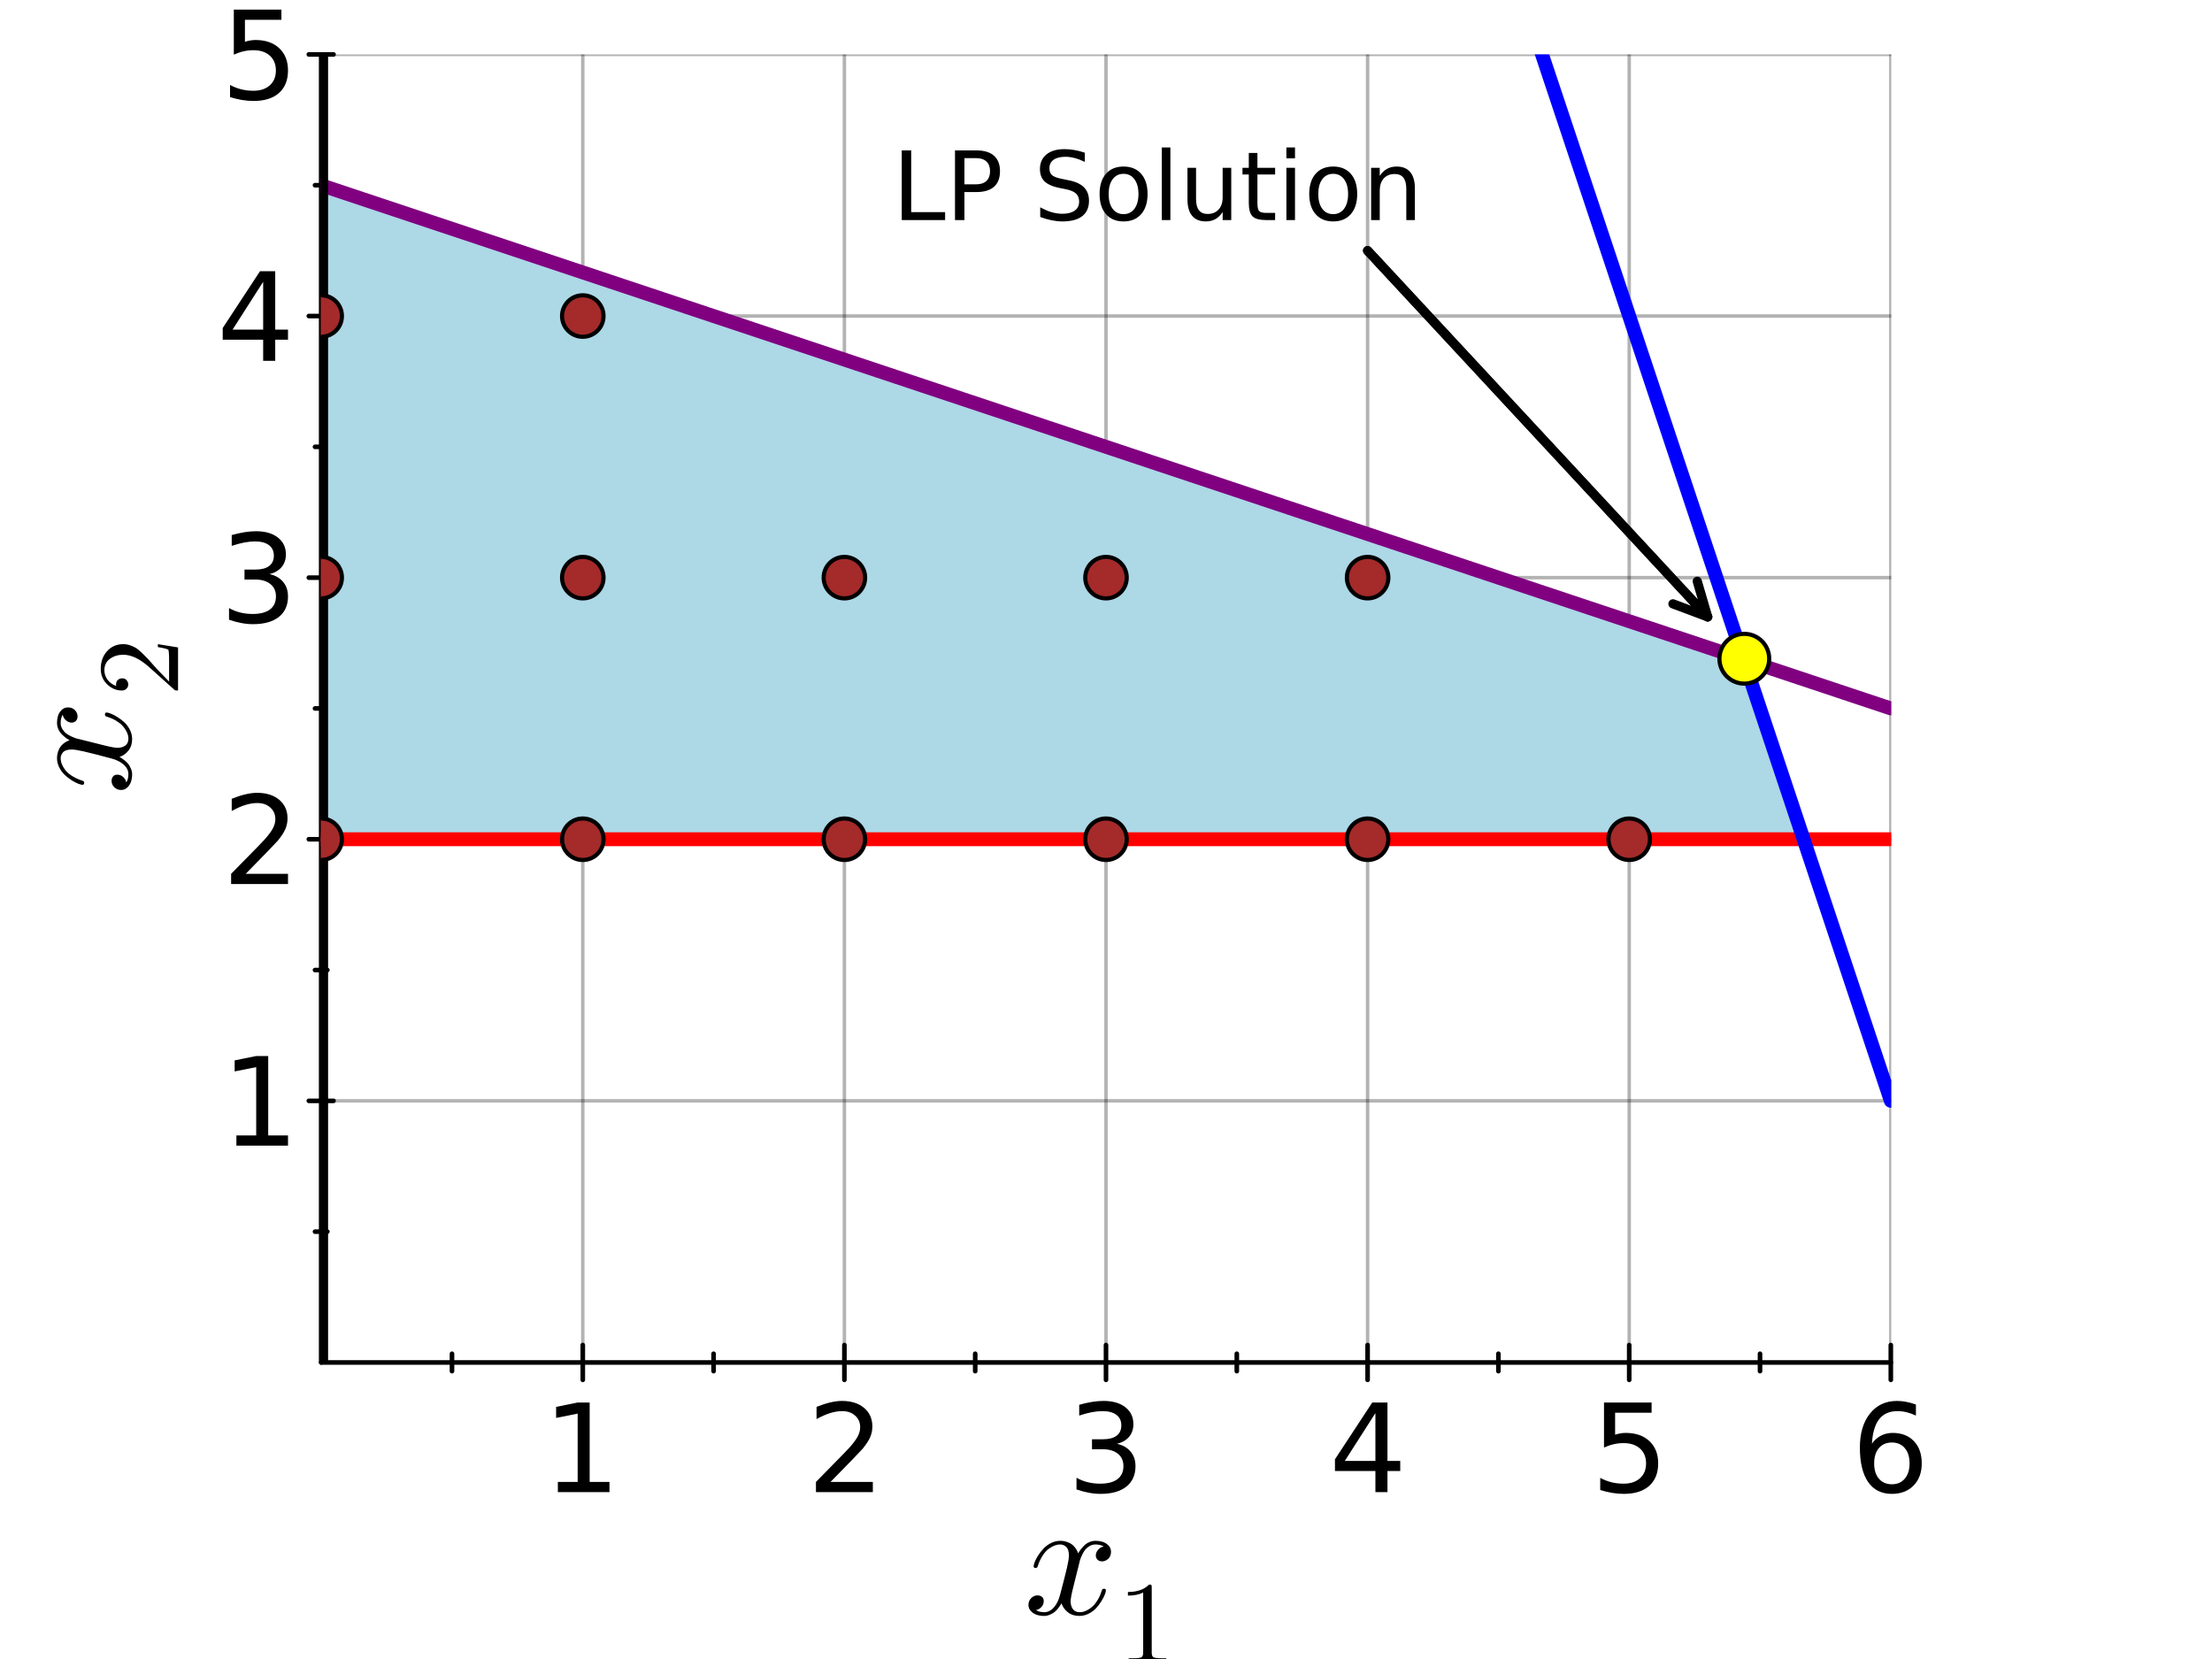 <?xml version="1.0" encoding="utf-8"?>
<svg xmlns="http://www.w3.org/2000/svg" xmlns:xlink="http://www.w3.org/1999/xlink" width="600" height="450" viewBox="0 0 2400 1800">
<rect x="0" y="0" width="2400" height="1800" fill="#333333" stroke="none"/>
<defs>
  <clipPath id="clip850">
    <rect x="0" y="0" width="2400" height="1800"/>
  </clipPath>
</defs>
<path clip-path="url(#clip850)" d="
M0 1800 L2400 1800 L2400 0 L0 0  Z
  " fill="#ffffff" fill-rule="evenodd" fill-opacity="1"/>
<defs>
  <clipPath id="clip851">
    <rect x="480" y="0" width="1681" height="1681"/>
  </clipPath>
</defs>
<defs>
  <clipPath id="clip852">
    <rect x="307" y="0" width="1786" height="1800"/>
  </clipPath>
</defs>
<path clip-path="url(#clip850)" d="
M348.485 1478.25 L2051.52 1478.25 L2051.52 59.055 L348.485 59.055  Z
  " fill="#ffffff" fill-rule="evenodd" fill-opacity="1"/>
<defs>
  <clipPath id="clip853">
    <rect x="348" y="59" width="1704" height="1420"/>
  </clipPath>
</defs>
<polyline clip-path="url(#clip853)" style="stroke:#000000; stroke-linecap:round; stroke-linejoin:round; stroke-width:3.75; stroke-opacity:0.3; fill:none" points="
  632.323,1478.25 632.323,59.055 
  "/>
<polyline clip-path="url(#clip853)" style="stroke:#000000; stroke-linecap:round; stroke-linejoin:round; stroke-width:3.75; stroke-opacity:0.3; fill:none" points="
  916.162,1478.25 916.162,59.055 
  "/>
<polyline clip-path="url(#clip853)" style="stroke:#000000; stroke-linecap:round; stroke-linejoin:round; stroke-width:3.75; stroke-opacity:0.3; fill:none" points="
  1200,1478.25 1200,59.055 
  "/>
<polyline clip-path="url(#clip853)" style="stroke:#000000; stroke-linecap:round; stroke-linejoin:round; stroke-width:3.75; stroke-opacity:0.3; fill:none" points="
  1483.84,1478.25 1483.84,59.055 
  "/>
<polyline clip-path="url(#clip853)" style="stroke:#000000; stroke-linecap:round; stroke-linejoin:round; stroke-width:3.75; stroke-opacity:0.3; fill:none" points="
  1767.68,1478.25 1767.68,59.055 
  "/>
<polyline clip-path="url(#clip853)" style="stroke:#000000; stroke-linecap:round; stroke-linejoin:round; stroke-width:3.75; stroke-opacity:0.3; fill:none" points="
  2051.52,1478.25 2051.52,59.055 
  "/>
<polyline clip-path="url(#clip850)" style="stroke:#000000; stroke-linecap:round; stroke-linejoin:round; stroke-width:5; stroke-opacity:1; fill:none" points="
  348.485,1478.25 2051.52,1478.25 
  "/>
<polyline clip-path="url(#clip850)" style="stroke:#000000; stroke-linecap:round; stroke-linejoin:round; stroke-width:5; stroke-opacity:1; fill:none" points="
  632.323,1497.15 632.323,1459.35 
  "/>
<polyline clip-path="url(#clip850)" style="stroke:#000000; stroke-linecap:round; stroke-linejoin:round; stroke-width:5; stroke-opacity:1; fill:none" points="
  916.162,1497.15 916.162,1459.35 
  "/>
<polyline clip-path="url(#clip850)" style="stroke:#000000; stroke-linecap:round; stroke-linejoin:round; stroke-width:5; stroke-opacity:1; fill:none" points="
  1200,1497.15 1200,1459.35 
  "/>
<polyline clip-path="url(#clip850)" style="stroke:#000000; stroke-linecap:round; stroke-linejoin:round; stroke-width:5; stroke-opacity:1; fill:none" points="
  1483.84,1497.15 1483.84,1459.35 
  "/>
<polyline clip-path="url(#clip850)" style="stroke:#000000; stroke-linecap:round; stroke-linejoin:round; stroke-width:5; stroke-opacity:1; fill:none" points="
  1767.68,1497.15 1767.68,1459.35 
  "/>
<polyline clip-path="url(#clip850)" style="stroke:#000000; stroke-linecap:round; stroke-linejoin:round; stroke-width:5; stroke-opacity:1; fill:none" points="
  2051.52,1497.15 2051.52,1459.35 
  "/>
<polyline clip-path="url(#clip850)" style="stroke:#000000; stroke-linecap:round; stroke-linejoin:round; stroke-width:5; stroke-opacity:1; fill:none" points="
  490.404,1487.7 490.404,1468.8 
  "/>
<polyline clip-path="url(#clip850)" style="stroke:#000000; stroke-linecap:round; stroke-linejoin:round; stroke-width:5; stroke-opacity:1; fill:none" points="
  774.242,1487.7 774.242,1468.8 
  "/>
<polyline clip-path="url(#clip850)" style="stroke:#000000; stroke-linecap:round; stroke-linejoin:round; stroke-width:5; stroke-opacity:1; fill:none" points="
  1058.08,1487.7 1058.08,1468.8 
  "/>
<polyline clip-path="url(#clip850)" style="stroke:#000000; stroke-linecap:round; stroke-linejoin:round; stroke-width:5; stroke-opacity:1; fill:none" points="
  1341.92,1487.7 1341.92,1468.8 
  "/>
<polyline clip-path="url(#clip850)" style="stroke:#000000; stroke-linecap:round; stroke-linejoin:round; stroke-width:5; stroke-opacity:1; fill:none" points="
  1625.76,1487.7 1625.76,1468.8 
  "/>
<polyline clip-path="url(#clip850)" style="stroke:#000000; stroke-linecap:round; stroke-linejoin:round; stroke-width:5; stroke-opacity:1; fill:none" points="
  1909.6,1487.7 1909.6,1468.8 
  "/>
<path clip-path="url(#clip850)" d="M605.272 1607.88 L626.757 1607.88 L626.757 1533.73 L603.384 1538.41 L603.384 1526.44 L626.626 1521.75 L639.777 1521.75 L639.777 1607.88 L661.262 1607.88 L661.262 1618.95 L605.272 1618.95 L605.272 1607.88 Z" fill="#000000" fill-rule="evenodd" fill-opacity="1" /><path clip-path="url(#clip850)" d="M901.123 1607.88 L947.021 1607.88 L947.021 1618.95 L885.302 1618.95 L885.302 1607.88 Q892.789 1600.13 905.68 1587.11 Q918.635 1574.03 921.956 1570.25 Q928.271 1563.15 930.745 1558.27 Q933.284 1553.32 933.284 1548.57 Q933.284 1540.82 927.815 1535.94 Q922.411 1531.06 913.688 1531.06 Q907.503 1531.06 900.602 1533.21 Q893.766 1535.35 885.953 1539.72 L885.953 1526.44 Q893.896 1523.24 900.797 1521.62 Q907.698 1519.99 913.427 1519.99 Q928.531 1519.99 937.516 1527.54 Q946.5 1535.09 946.5 1547.72 Q946.5 1553.71 944.221 1559.12 Q942.008 1564.46 936.083 1571.75 Q934.456 1573.64 925.732 1582.68 Q917.008 1591.67 901.123 1607.88 Z" fill="#000000" fill-rule="evenodd" fill-opacity="1" /><path clip-path="url(#clip850)" d="M1211.95 1566.54 Q1221.39 1568.56 1226.66 1574.94 Q1232 1581.32 1232 1590.69 Q1232 1605.08 1222.1 1612.96 Q1212.21 1620.84 1193.98 1620.84 Q1187.86 1620.84 1181.35 1619.6 Q1174.9 1618.43 1168 1616.02 L1168 1603.32 Q1173.47 1606.51 1179.98 1608.14 Q1186.49 1609.77 1193.59 1609.77 Q1205.96 1609.77 1212.4 1604.89 Q1218.91 1600 1218.91 1590.69 Q1218.91 1582.1 1212.86 1577.28 Q1206.87 1572.4 1196.13 1572.4 L1184.8 1572.4 L1184.8 1561.59 L1196.65 1561.59 Q1206.35 1561.59 1211.49 1557.75 Q1216.63 1553.84 1216.63 1546.55 Q1216.63 1539.07 1211.3 1535.09 Q1206.02 1531.06 1196.13 1531.06 Q1190.72 1531.06 1184.54 1532.23 Q1178.35 1533.4 1170.93 1535.88 L1170.93 1524.16 Q1178.42 1522.07 1184.93 1521.03 Q1191.5 1519.99 1197.3 1519.99 Q1212.27 1519.99 1221 1526.83 Q1229.72 1533.6 1229.72 1545.18 Q1229.72 1553.26 1225.1 1558.86 Q1220.48 1564.39 1211.95 1566.54 Z" fill="#000000" fill-rule="evenodd" fill-opacity="1" /><path clip-path="url(#clip850)" d="M1492.3 1533.21 L1459.1 1585.09 L1492.3 1585.09 L1492.3 1533.21 M1488.85 1521.75 L1505.39 1521.75 L1505.39 1585.09 L1519.25 1585.09 L1519.25 1596.03 L1505.39 1596.03 L1505.39 1618.95 L1492.3 1618.95 L1492.3 1596.03 L1448.42 1596.03 L1448.42 1583.34 L1488.85 1521.75 Z" fill="#000000" fill-rule="evenodd" fill-opacity="1" /><path clip-path="url(#clip850)" d="M1740.33 1521.75 L1791.96 1521.75 L1791.96 1532.82 L1752.38 1532.82 L1752.38 1556.64 Q1755.24 1555.67 1758.11 1555.21 Q1760.97 1554.69 1763.84 1554.69 Q1780.11 1554.69 1789.62 1563.61 Q1799.12 1572.53 1799.12 1587.76 Q1799.12 1603.45 1789.36 1612.18 Q1779.59 1620.84 1761.82 1620.84 Q1755.7 1620.84 1749.32 1619.79 Q1743 1618.75 1736.23 1616.67 L1736.23 1603.45 Q1742.09 1606.64 1748.34 1608.21 Q1754.59 1609.77 1761.56 1609.77 Q1772.82 1609.77 1779.4 1603.84 Q1785.97 1597.92 1785.97 1587.76 Q1785.97 1577.61 1779.4 1571.68 Q1772.82 1565.76 1761.56 1565.76 Q1756.28 1565.76 1751.01 1566.93 Q1745.8 1568.1 1740.33 1570.58 L1740.33 1521.75 Z" fill="#000000" fill-rule="evenodd" fill-opacity="1" /><path clip-path="url(#clip850)" d="M2052.65 1565.11 Q2043.8 1565.11 2038.59 1571.16 Q2033.45 1577.22 2033.45 1587.76 Q2033.45 1598.24 2038.59 1604.36 Q2043.8 1610.42 2052.65 1610.42 Q2061.51 1610.42 2066.65 1604.36 Q2071.86 1598.24 2071.86 1587.76 Q2071.86 1577.22 2066.65 1571.16 Q2061.51 1565.11 2052.65 1565.11 M2078.76 1523.9 L2078.76 1535.88 Q2073.81 1533.53 2068.74 1532.29 Q2063.72 1531.06 2058.77 1531.06 Q2045.75 1531.06 2038.85 1539.85 Q2032.02 1548.64 2031.04 1566.41 Q2034.88 1560.74 2040.68 1557.75 Q2046.47 1554.69 2053.44 1554.69 Q2068.08 1554.69 2076.55 1563.61 Q2085.08 1572.46 2085.08 1587.76 Q2085.08 1602.74 2076.22 1611.79 Q2067.37 1620.84 2052.65 1620.84 Q2035.79 1620.84 2026.87 1607.94 Q2017.95 1594.99 2017.95 1570.45 Q2017.95 1547.4 2028.89 1533.73 Q2039.83 1519.99 2058.25 1519.99 Q2063.2 1519.99 2068.21 1520.97 Q2073.29 1521.94 2078.76 1523.9 Z" fill="#000000" fill-rule="evenodd" fill-opacity="1" /><path clip-path="url(#clip850)" d="M1205.44 1683.62 Q1205.44 1688.54 1202.37 1691.35 Q1199.3 1694.07 1195.78 1694.07 Q1192.45 1694.07 1190.69 1692.14 Q1188.93 1690.21 1188.93 1687.75 Q1188.93 1684.41 1191.39 1681.51 Q1193.85 1678.61 1197.54 1678 Q1193.94 1675.72 1188.58 1675.72 Q1185.07 1675.72 1181.99 1677.56 Q1179.01 1679.41 1177.16 1681.78 Q1175.41 1684.15 1173.82 1687.57 Q1172.33 1690.91 1171.72 1692.93 Q1171.19 1694.86 1170.75 1696.97 L1164.6 1721.57 Q1161.62 1733.25 1161.62 1737.38 Q1161.62 1742.47 1164.07 1745.9 Q1166.53 1749.23 1171.45 1749.23 Q1173.39 1749.23 1175.58 1748.71 Q1177.78 1748.09 1180.59 1746.51 Q1183.49 1744.84 1186.03 1742.38 Q1188.67 1739.84 1191.22 1735.53 Q1193.76 1731.23 1195.43 1725.69 Q1195.96 1723.76 1197.72 1723.76 Q1199.91 1723.76 1199.91 1725.52 Q1199.91 1727.01 1198.68 1730.17 Q1197.54 1733.25 1194.99 1737.29 Q1192.53 1741.24 1189.28 1744.84 Q1186.03 1748.36 1181.2 1750.81 Q1176.37 1753.27 1171.1 1753.27 Q1163.55 1753.27 1158.54 1749.23 Q1153.53 1745.19 1151.69 1739.57 Q1151.25 1740.36 1150.64 1741.42 Q1150.02 1742.47 1148.18 1744.84 Q1146.42 1747.13 1144.4 1748.88 Q1142.38 1750.55 1139.22 1751.87 Q1136.14 1753.27 1132.81 1753.27 Q1128.59 1753.27 1124.81 1752.04 Q1121.12 1750.81 1118.49 1748 Q1115.85 1745.19 1115.85 1741.33 Q1115.85 1737.02 1118.75 1734.04 Q1121.74 1730.96 1125.78 1730.96 Q1128.33 1730.96 1130.35 1732.46 Q1132.45 1733.95 1132.45 1737.2 Q1132.45 1740.8 1130 1743.52 Q1127.54 1746.25 1124.02 1746.95 Q1127.62 1749.23 1132.98 1749.23 Q1138.78 1749.23 1143.35 1744.14 Q1147.91 1739.04 1150.11 1730.52 Q1155.55 1710.06 1157.66 1700.92 Q1159.77 1691.7 1159.77 1687.75 Q1159.77 1684.06 1158.8 1681.51 Q1157.84 1678.97 1156.17 1677.82 Q1154.59 1676.59 1153.1 1676.16 Q1151.69 1675.72 1150.11 1675.72 Q1147.47 1675.72 1144.49 1676.77 Q1141.59 1677.82 1138.08 1680.28 Q1134.65 1682.66 1131.4 1687.57 Q1128.15 1692.49 1125.95 1699.26 Q1125.52 1701.28 1123.58 1701.28 Q1121.48 1701.19 1121.48 1699.43 Q1121.48 1697.94 1122.62 1694.86 Q1123.85 1691.7 1126.31 1687.75 Q1128.85 1683.8 1132.1 1680.28 Q1135.44 1676.68 1140.27 1674.22 Q1145.19 1671.76 1150.46 1671.76 Q1152.83 1671.76 1155.12 1672.29 Q1157.49 1672.73 1160.3 1674.05 Q1163.2 1675.36 1165.74 1678.26 Q1168.29 1681.16 1169.87 1685.38 Q1170.93 1683.36 1172.33 1681.43 Q1173.82 1679.49 1176.11 1677.12 Q1178.48 1674.66 1181.73 1673.26 Q1185.07 1671.76 1188.76 1671.76 Q1192.36 1671.76 1195.87 1672.73 Q1199.38 1673.61 1202.37 1676.51 Q1205.44 1679.32 1205.44 1683.62 Z" fill="#000000" fill-rule="evenodd" fill-opacity="1" /><path clip-path="url(#clip850)" d="M1223.79 1731.22 L1223.79 1727.29 Q1238.91 1727.29 1246.72 1719.23 Q1248.87 1719.23 1249.24 1719.72 Q1249.61 1720.22 1249.61 1722.49 L1249.61 1793.14 Q1249.61 1796.89 1251.46 1798.05 Q1253.3 1799.22 1261.35 1799.22 L1265.35 1799.22 L1265.35 1803.1 Q1260.92 1802.73 1244.94 1802.73 Q1228.95 1802.73 1224.59 1803.1 L1224.59 1799.22 L1228.58 1799.22 Q1236.52 1799.22 1238.42 1798.12 Q1240.33 1796.95 1240.33 1793.14 L1240.33 1727.9 Q1233.75 1731.22 1223.79 1731.22 Z" fill="#000000" fill-rule="evenodd" fill-opacity="1" /><polyline clip-path="url(#clip853)" style="stroke:#000000; stroke-linecap:round; stroke-linejoin:round; stroke-width:3.75; stroke-opacity:0.3; fill:none" points="
  348.485,1194.41 2051.52,1194.41 
  "/>
<polyline clip-path="url(#clip853)" style="stroke:#000000; stroke-linecap:round; stroke-linejoin:round; stroke-width:3.75; stroke-opacity:0.3; fill:none" points="
  348.485,910.571 2051.52,910.571 
  "/>
<polyline clip-path="url(#clip853)" style="stroke:#000000; stroke-linecap:round; stroke-linejoin:round; stroke-width:3.75; stroke-opacity:0.3; fill:none" points="
  348.485,626.732 2051.52,626.732 
  "/>
<polyline clip-path="url(#clip853)" style="stroke:#000000; stroke-linecap:round; stroke-linejoin:round; stroke-width:3.75; stroke-opacity:0.3; fill:none" points="
  348.485,342.894 2051.52,342.894 
  "/>
<polyline clip-path="url(#clip853)" style="stroke:#000000; stroke-linecap:round; stroke-linejoin:round; stroke-width:3.75; stroke-opacity:0.3; fill:none" points="
  348.485,59.055 2051.52,59.055 
  "/>
<polyline clip-path="url(#clip850)" style="stroke:#000000; stroke-linecap:round; stroke-linejoin:round; stroke-width:5; stroke-opacity:1; fill:none" points="
  348.485,1478.25 348.485,59.055 
  "/>
<polyline clip-path="url(#clip850)" style="stroke:#000000; stroke-linecap:round; stroke-linejoin:round; stroke-width:5; stroke-opacity:1; fill:none" points="
  335.075,1194.41 361.894,1194.41 
  "/>
<polyline clip-path="url(#clip850)" style="stroke:#000000; stroke-linecap:round; stroke-linejoin:round; stroke-width:5; stroke-opacity:1; fill:none" points="
  335.075,910.571 361.894,910.571 
  "/>
<polyline clip-path="url(#clip850)" style="stroke:#000000; stroke-linecap:round; stroke-linejoin:round; stroke-width:5; stroke-opacity:1; fill:none" points="
  335.075,626.732 361.894,626.732 
  "/>
<polyline clip-path="url(#clip850)" style="stroke:#000000; stroke-linecap:round; stroke-linejoin:round; stroke-width:5; stroke-opacity:1; fill:none" points="
  335.075,342.894 361.894,342.894 
  "/>
<polyline clip-path="url(#clip850)" style="stroke:#000000; stroke-linecap:round; stroke-linejoin:round; stroke-width:5; stroke-opacity:1; fill:none" points="
  335.075,59.055 361.894,59.055 
  "/>
<polyline clip-path="url(#clip850)" style="stroke:#000000; stroke-linecap:round; stroke-linejoin:round; stroke-width:5; stroke-opacity:1; fill:none" points="
  341.78,1336.33 355.189,1336.33 
  "/>
<polyline clip-path="url(#clip850)" style="stroke:#000000; stroke-linecap:round; stroke-linejoin:round; stroke-width:5; stroke-opacity:1; fill:none" points="
  341.78,1052.49 355.189,1052.49 
  "/>
<polyline clip-path="url(#clip850)" style="stroke:#000000; stroke-linecap:round; stroke-linejoin:round; stroke-width:5; stroke-opacity:1; fill:none" points="
  341.78,768.651 355.189,768.651 
  "/>
<polyline clip-path="url(#clip850)" style="stroke:#000000; stroke-linecap:round; stroke-linejoin:round; stroke-width:5; stroke-opacity:1; fill:none" points="
  341.78,484.813 355.189,484.813 
  "/>
<polyline clip-path="url(#clip850)" style="stroke:#000000; stroke-linecap:round; stroke-linejoin:round; stroke-width:5; stroke-opacity:1; fill:none" points="
  341.78,200.974 355.189,200.974 
  "/>
<path clip-path="url(#clip850)" d="M256.495 1231.94 L277.98 1231.94 L277.98 1157.79 L254.607 1162.48 L254.607 1150.5 L277.849 1145.81 L291 1145.81 L291 1231.94 L312.485 1231.94 L312.485 1243.01 L256.495 1243.01 L256.495 1231.94 Z" fill="#000000" fill-rule="evenodd" fill-opacity="1" /><path clip-path="url(#clip850)" d="M266.586 948.103 L312.485 948.103 L312.485 959.171 L250.766 959.171 L250.766 948.103 Q258.253 940.356 271.144 927.335 Q284.099 914.249 287.42 910.473 Q293.735 903.377 296.209 898.494 Q298.748 893.546 298.748 888.793 Q298.748 881.046 293.279 876.163 Q287.875 871.28 279.151 871.28 Q272.967 871.28 266.066 873.429 Q259.23 875.577 251.417 879.939 L251.417 866.658 Q259.36 863.468 266.261 861.84 Q273.162 860.213 278.891 860.213 Q293.995 860.213 302.979 867.765 Q311.964 875.317 311.964 887.947 Q311.964 893.937 309.685 899.34 Q307.472 904.679 301.547 911.97 Q299.92 913.858 291.196 922.908 Q282.472 931.892 266.586 948.103 Z" fill="#000000" fill-rule="evenodd" fill-opacity="1" /><path clip-path="url(#clip850)" d="M292.433 622.924 Q301.873 624.942 307.146 631.322 Q312.485 637.702 312.485 647.077 Q312.485 661.465 302.589 669.343 Q292.693 677.22 274.464 677.22 Q268.344 677.22 261.834 675.983 Q255.388 674.811 248.487 672.402 L248.487 659.707 Q253.956 662.897 260.467 664.525 Q266.977 666.152 274.073 666.152 Q286.443 666.152 292.888 661.27 Q299.399 656.387 299.399 647.077 Q299.399 638.483 293.344 633.666 Q287.354 628.783 276.612 628.783 L265.284 628.783 L265.284 617.976 L277.133 617.976 Q286.834 617.976 291.977 614.134 Q297.12 610.228 297.12 602.937 Q297.12 595.45 291.782 591.478 Q286.508 587.442 276.612 587.442 Q271.209 587.442 265.024 588.614 Q258.839 589.786 251.417 592.26 L251.417 580.541 Q258.904 578.458 265.414 577.416 Q271.99 576.374 277.784 576.374 Q292.758 576.374 301.482 583.21 Q310.206 589.981 310.206 601.569 Q310.206 609.642 305.584 615.241 Q300.961 620.775 292.433 622.924 Z" fill="#000000" fill-rule="evenodd" fill-opacity="1" /><path clip-path="url(#clip850)" d="M285.532 305.752 L252.329 357.64 L285.532 357.64 L285.532 305.752 M282.081 294.294 L298.617 294.294 L298.617 357.64 L312.485 357.64 L312.485 368.577 L298.617 368.577 L298.617 391.494 L285.532 391.494 L285.532 368.577 L241.652 368.577 L241.652 355.882 L282.081 294.294 Z" fill="#000000" fill-rule="evenodd" fill-opacity="1" /><path clip-path="url(#clip850)" d="M253.696 10.455 L305.323 10.455 L305.323 21.523 L265.74 21.523 L265.74 45.351 Q268.605 44.374 271.469 43.919 Q274.334 43.398 277.198 43.398 Q293.474 43.398 302.979 52.317 Q312.485 61.236 312.485 76.47 Q312.485 92.16 302.719 100.884 Q292.953 109.543 275.18 109.543 Q269.06 109.543 262.68 108.501 Q256.365 107.46 249.594 105.376 L249.594 92.16 Q255.454 95.35 261.704 96.913 Q267.954 98.475 274.92 98.475 Q286.183 98.475 292.758 92.551 Q299.334 86.627 299.334 76.47 Q299.334 66.314 292.758 60.39 Q286.183 54.465 274.92 54.465 Q269.646 54.465 264.373 55.637 Q259.165 56.809 253.696 59.283 L253.696 10.455 Z" fill="#000000" fill-rule="evenodd" fill-opacity="1" /><path clip-path="url(#clip850)" d="M73.705 767.532 Q78.624 767.532 81.435 770.607 Q84.158 773.681 84.158 777.194 Q84.158 780.532 82.225 782.288 Q80.293 784.045 77.834 784.045 Q74.496 784.045 71.597 781.586 Q68.699 779.126 68.084 775.437 Q65.8 779.039 65.8 784.397 Q65.8 787.91 67.645 790.984 Q69.489 793.97 71.861 795.815 Q74.232 797.572 77.658 799.153 Q80.996 800.646 83.016 801.261 Q84.948 801.788 87.056 802.227 L111.65 808.375 Q123.332 811.362 127.46 811.362 Q132.554 811.362 135.98 808.902 Q139.318 806.443 139.318 801.524 Q139.318 799.592 138.79 797.396 Q138.176 795.2 136.595 792.389 Q134.926 789.491 132.466 786.944 Q129.919 784.309 125.615 781.761 Q121.311 779.214 115.778 777.545 Q113.846 777.018 113.846 775.262 Q113.846 773.066 115.602 773.066 Q117.095 773.066 120.257 774.296 Q123.332 775.437 127.372 777.985 Q131.325 780.444 134.926 783.694 Q138.439 786.944 140.899 791.775 Q143.358 796.605 143.358 801.876 Q143.358 809.429 139.318 814.436 Q135.277 819.442 129.656 821.287 Q130.446 821.726 131.5 822.341 Q132.554 822.956 134.926 824.8 Q137.209 826.557 138.966 828.577 Q140.635 830.597 141.953 833.759 Q143.358 836.834 143.358 840.171 Q143.358 844.387 142.128 848.164 Q140.899 851.853 138.088 854.488 Q135.277 857.123 131.412 857.123 Q127.109 857.123 124.122 854.225 Q121.048 851.238 121.048 847.198 Q121.048 844.651 122.541 842.631 Q124.034 840.523 127.284 840.523 Q130.885 840.523 133.608 842.982 Q136.331 845.441 137.034 848.955 Q139.318 845.353 139.318 839.996 Q139.318 834.198 134.223 829.631 Q129.129 825.064 120.609 822.868 Q100.143 817.422 91.009 815.314 Q81.786 813.206 77.834 813.206 Q74.144 813.206 71.597 814.172 Q69.05 815.138 67.908 816.807 Q66.679 818.388 66.24 819.882 Q65.8 821.287 65.8 822.868 Q65.8 825.503 66.854 828.489 Q67.908 831.388 70.368 834.901 Q72.739 838.327 77.658 841.577 Q82.577 844.826 89.34 847.022 Q91.36 847.461 91.36 849.394 Q91.272 851.502 89.516 851.502 Q88.022 851.502 84.948 850.36 Q81.786 849.13 77.834 846.671 Q73.881 844.124 70.368 840.874 Q66.766 837.536 64.307 832.705 Q61.848 827.787 61.848 822.517 Q61.848 820.145 62.375 817.861 Q62.814 815.49 64.132 812.679 Q65.449 809.781 68.347 807.233 Q71.246 804.686 75.462 803.105 Q73.442 802.051 71.51 800.646 Q69.577 799.153 67.206 796.869 Q64.746 794.497 63.341 791.248 Q61.848 787.91 61.848 784.221 Q61.848 780.62 62.814 777.106 Q63.692 773.593 66.591 770.607 Q69.401 767.532 73.705 767.532 Z" fill="#000000" fill-rule="evenodd" fill-opacity="1" /><path clip-path="url(#clip850)" d="M193.18 749.189 Q190.905 749.189 190.229 749.004 Q189.552 748.758 188.507 747.775 L161.577 723.612 Q146.698 710.392 133.725 710.392 Q125.302 710.392 119.276 714.819 Q113.251 719.185 113.251 727.239 Q113.251 732.773 116.632 737.445 Q120.014 742.118 126.039 744.27 Q125.916 743.901 125.916 742.61 Q125.916 739.474 127.884 737.753 Q129.851 735.97 132.495 735.97 Q135.877 735.97 137.537 738.183 Q139.136 740.335 139.136 742.487 Q139.136 743.348 138.951 744.516 Q138.767 745.623 137.045 747.406 Q135.262 749.189 132.126 749.189 Q123.334 749.189 116.325 742.549 Q109.316 735.847 109.316 725.64 Q109.316 714.082 116.202 706.519 Q123.027 698.895 133.725 698.895 Q137.475 698.895 140.919 700.063 Q144.3 701.17 146.944 702.707 Q149.588 704.183 153.83 708.241 Q158.073 712.298 161.085 715.557 Q164.098 718.816 170.492 726.132 L183.465 739.474 L183.465 716.787 Q183.465 705.72 182.482 704.859 Q180.699 703.629 171.292 702.092 L171.292 698.895 L193.18 702.461 L193.18 749.189 Z" fill="#000000" fill-rule="evenodd" fill-opacity="1" /><path clip-path="url(#clip853)" d="
M348.485 910.571 L376.868 910.571 L405.252 910.571 L433.636 910.571 L462.02 910.571 L490.404 910.571 L518.788 910.571 L547.171 910.571 L575.555 910.571 L603.939 910.571 
  L632.323 910.571 L660.707 910.571 L689.091 910.571 L717.475 910.571 L745.858 910.571 L774.242 910.571 L802.626 910.571 L831.01 910.571 L859.394 910.571 L887.778 910.571 
  L916.162 910.571 L944.545 910.571 L972.929 910.571 L1001.31 910.571 L1029.7 910.571 L1058.08 910.571 L1086.46 910.571 L1114.85 910.571 L1143.23 910.571 L1171.62 910.571 
  L1200 910.571 L1228.38 910.571 L1256.77 910.571 L1285.15 910.571 L1313.54 910.571 L1341.92 910.571 L1370.3 910.571 L1398.69 910.571 L1427.07 910.571 L1455.45 910.571 
  L1483.84 910.571 L1512.22 910.571 L1540.61 910.571 L1568.99 910.571 L1597.37 910.571 L1625.76 910.571 L1654.14 910.571 L1682.53 910.571 L1710.91 910.571 L1739.29 910.571 
  L1767.68 910.571 L1796.06 910.571 L1824.44 910.571 L1852.83 910.571 L1881.21 910.571 L1909.6 910.571 L1937.98 910.571 L1966.36 910.571 L1966.36 938.954 L1937.98 853.803 
  L1909.6 768.651 L1881.21 711.884 L1852.83 702.422 L1824.44 692.961 L1796.06 683.5 L1767.68 674.039 L1739.29 664.577 L1710.91 655.116 L1682.53 645.655 L1654.14 636.193 
  L1625.76 626.732 L1597.37 617.271 L1568.99 607.81 L1540.61 598.348 L1512.22 588.887 L1483.84 579.426 L1455.45 569.964 L1427.07 560.503 L1398.69 551.042 L1370.3 541.581 
  L1341.92 532.119 L1313.54 522.658 L1285.15 513.197 L1256.77 503.735 L1228.38 494.274 L1200 484.813 L1171.62 475.352 L1143.23 465.89 L1114.85 456.429 L1086.46 446.968 
  L1058.08 437.506 L1029.7 428.045 L1001.31 418.584 L972.929 409.123 L944.545 399.661 L916.162 390.2 L887.778 380.739 L859.394 371.277 L831.01 361.816 L802.626 352.355 
  L774.242 342.894 L745.858 333.432 L717.475 323.971 L689.091 314.51 L660.707 305.048 L632.323 295.587 L603.939 286.126 L575.555 276.665 L547.171 267.203 L518.788 257.742 
  L490.404 248.281 L462.02 238.819 L433.636 229.358 L405.252 219.897 L376.868 210.436 L348.485 200.974  Z
  " fill="#add8e6" fill-rule="evenodd" fill-opacity="1"/>
<polyline clip-path="url(#clip853)" style="stroke:#add8e6; stroke-linecap:round; stroke-linejoin:round; stroke-width:5; stroke-opacity:1; fill:none" points="
  348.485,910.571 376.868,910.571 405.252,910.571 433.636,910.571 462.02,910.571 490.404,910.571 518.788,910.571 547.171,910.571 575.555,910.571 603.939,910.571 
  632.323,910.571 660.707,910.571 689.091,910.571 717.475,910.571 745.858,910.571 774.242,910.571 802.626,910.571 831.01,910.571 859.394,910.571 887.778,910.571 
  916.162,910.571 944.545,910.571 972.929,910.571 1001.31,910.571 1029.7,910.571 1058.08,910.571 1086.46,910.571 1114.85,910.571 1143.23,910.571 1171.62,910.571 
  1200,910.571 1228.38,910.571 1256.77,910.571 1285.15,910.571 1313.54,910.571 1341.92,910.571 1370.3,910.571 1398.69,910.571 1427.07,910.571 1455.45,910.571 
  1483.84,910.571 1512.22,910.571 1540.61,910.571 1568.99,910.571 1597.37,910.571 1625.76,910.571 1654.14,910.571 1682.53,910.571 1710.91,910.571 1739.29,910.571 
  1767.68,910.571 1796.06,910.571 1824.44,910.571 1852.83,910.571 1881.21,910.571 1909.6,910.571 1937.98,910.571 1966.36,910.571 
  "/>
<polyline clip-path="url(#clip853)" style="stroke:#ff0000; stroke-linecap:round; stroke-linejoin:round; stroke-width:15; stroke-opacity:1; fill:none" points="
  -1354.55,910.571 3754.55,910.571 
  "/>
<polyline clip-path="url(#clip853)" style="stroke:#800080; stroke-linecap:round; stroke-linejoin:round; stroke-width:15; stroke-opacity:1; fill:none" points="
  -219.192,11.749 -190.809,21.21 -162.425,30.671 -134.041,40.133 -105.657,49.594 -77.273,59.055 -48.889,68.516 -20.506,77.978 7.878,87.439 36.262,96.9 
  64.646,106.362 93.03,115.823 121.414,125.284 149.798,134.745 178.181,144.207 206.565,153.668 234.949,163.129 263.333,172.591 291.717,182.052 320.101,191.513 
  348.485,200.974 376.868,210.436 405.252,219.897 433.636,229.358 462.02,238.819 490.404,248.281 518.788,257.742 547.171,267.203 575.555,276.665 603.939,286.126 
  632.323,295.587 660.707,305.048 689.091,314.51 717.475,323.971 745.858,333.432 774.242,342.894 802.626,352.355 831.01,361.816 859.394,371.277 887.778,380.739 
  916.162,390.2 944.545,399.661 972.929,409.123 1001.31,418.584 1029.7,428.045 1058.08,437.506 1086.46,446.968 1114.85,456.429 1143.23,465.89 1171.62,475.352 
  1200,484.813 1228.38,494.274 1256.77,503.735 1285.15,513.197 1313.54,522.658 1341.92,532.119 1370.3,541.581 1398.69,551.042 1427.07,560.503 1455.45,569.964 
  1483.84,579.426 1512.22,588.887 1540.61,598.348 1568.99,607.81 1597.37,617.271 1625.76,626.732 1654.14,636.193 1682.53,645.655 1710.91,655.116 1739.29,664.577 
  1767.68,674.039 1796.06,683.5 1824.44,692.961 1852.83,702.422 1881.21,711.884 1909.6,721.345 1937.98,730.806 1966.36,740.267 1994.75,749.729 2023.13,759.19 
  2051.52,768.651 
  "/>
<polyline clip-path="url(#clip853)" style="stroke:#000000; stroke-linecap:round; stroke-linejoin:round; stroke-width:15; stroke-opacity:1; fill:none" points="
  348.485,2897.44 348.485,-1360.14 
  "/>
<polyline clip-path="url(#clip853)" style="stroke:#0000ff; stroke-linecap:round; stroke-linejoin:round; stroke-width:15; stroke-opacity:1; fill:none" points="
  -219.192,-5617.71 -190.809,-5532.56 -162.425,-5447.41 -134.041,-5362.26 -105.657,-5277.11 -77.273,-5191.96 -48.889,-5106.81 -20.506,-5021.65 7.878,-4936.5 36.262,-4851.35 
  64.646,-4766.2 93.03,-4681.05 121.414,-4595.9 149.798,-4510.74 178.181,-4425.59 206.565,-4340.44 234.949,-4255.29 263.333,-4170.14 291.717,-4084.99 320.101,-3999.84 
  348.485,-3914.68 376.868,-3829.53 405.252,-3744.38 433.636,-3659.23 462.02,-3574.08 490.404,-3488.93 518.788,-3403.77 547.171,-3318.62 575.555,-3233.47 603.939,-3148.32 
  632.323,-3063.17 660.707,-2978.02 689.091,-2892.87 717.475,-2807.71 745.858,-2722.56 774.242,-2637.41 802.626,-2552.26 831.01,-2467.11 859.394,-2381.96 887.778,-2296.8 
  916.162,-2211.65 944.545,-2126.5 972.929,-2041.35 1001.31,-1956.2 1029.7,-1871.05 1058.08,-1785.9 1086.46,-1700.74 1114.85,-1615.59 1143.23,-1530.44 1171.62,-1445.29 
  1200,-1360.14 1228.38,-1274.99 1256.77,-1189.83 1285.15,-1104.68 1313.54,-1019.53 1341.92,-934.38 1370.3,-849.228 1398.69,-764.076 1427.07,-678.925 1455.45,-593.773 
  1483.84,-508.622 1512.22,-423.47 1540.61,-338.319 1568.99,-253.167 1597.37,-168.016 1625.76,-82.864 1654.14,2.287 1682.53,87.439 1710.91,172.591 1739.29,257.742 
  1767.68,342.894 1796.06,428.045 1824.44,513.197 1852.83,598.348 1881.21,683.5 1909.6,768.651 1937.98,853.803 1966.36,938.954 1994.75,1024.11 2023.13,1109.26 
  2051.52,1194.41 
  "/>
<polyline clip-path="url(#clip853)" style="stroke:#000000; stroke-linecap:round; stroke-linejoin:round; stroke-width:10; stroke-opacity:1; fill:none" points="
  1483.84,271.934 1852.83,669.308 
  "/>
<polyline clip-path="url(#clip853)" style="stroke:#000000; stroke-linecap:round; stroke-linejoin:round; stroke-width:10; stroke-opacity:1; fill:none" points="
  1841.52,630.679 1852.83,669.308 1815.14,655.175 
  "/>
<polyline clip-path="url(#clip853)" style="stroke:#000000; stroke-linecap:round; stroke-linejoin:round; stroke-width:10; stroke-opacity:1; fill:none" points="
  1852.83,669.308 1483.84,271.934 
  "/>
<circle clip-path="url(#clip853)" cx="1892.57" cy="714.722" r="27" fill="#ffff00" fill-rule="evenodd" fill-opacity="1" stroke="#000000" stroke-opacity="1" stroke-width="4.5"/>
<circle clip-path="url(#clip853)" cx="1767.68" cy="910.571" r="22.5" fill="#a52a2a" fill-rule="evenodd" fill-opacity="1" stroke="#000000" stroke-opacity="1" stroke-width="4.5"/>
<circle clip-path="url(#clip853)" cx="1483.84" cy="910.571" r="22.5" fill="#a52a2a" fill-rule="evenodd" fill-opacity="1" stroke="#000000" stroke-opacity="1" stroke-width="4.5"/>
<circle clip-path="url(#clip853)" cx="1483.84" cy="626.732" r="22.5" fill="#a52a2a" fill-rule="evenodd" fill-opacity="1" stroke="#000000" stroke-opacity="1" stroke-width="4.5"/>
<circle clip-path="url(#clip853)" cx="1200" cy="910.571" r="22.5" fill="#a52a2a" fill-rule="evenodd" fill-opacity="1" stroke="#000000" stroke-opacity="1" stroke-width="4.5"/>
<circle clip-path="url(#clip853)" cx="1200" cy="626.732" r="22.5" fill="#a52a2a" fill-rule="evenodd" fill-opacity="1" stroke="#000000" stroke-opacity="1" stroke-width="4.5"/>
<circle clip-path="url(#clip853)" cx="916.162" cy="910.571" r="22.5" fill="#a52a2a" fill-rule="evenodd" fill-opacity="1" stroke="#000000" stroke-opacity="1" stroke-width="4.5"/>
<circle clip-path="url(#clip853)" cx="916.162" cy="626.732" r="22.5" fill="#a52a2a" fill-rule="evenodd" fill-opacity="1" stroke="#000000" stroke-opacity="1" stroke-width="4.5"/>
<circle clip-path="url(#clip853)" cx="632.323" cy="910.571" r="22.5" fill="#a52a2a" fill-rule="evenodd" fill-opacity="1" stroke="#000000" stroke-opacity="1" stroke-width="4.5"/>
<circle clip-path="url(#clip853)" cx="632.323" cy="626.732" r="22.5" fill="#a52a2a" fill-rule="evenodd" fill-opacity="1" stroke="#000000" stroke-opacity="1" stroke-width="4.5"/>
<circle clip-path="url(#clip853)" cx="632.323" cy="342.894" r="22.5" fill="#a52a2a" fill-rule="evenodd" fill-opacity="1" stroke="#000000" stroke-opacity="1" stroke-width="4.5"/>
<circle clip-path="url(#clip853)" cx="348.485" cy="910.571" r="22.5" fill="#a52a2a" fill-rule="evenodd" fill-opacity="1" stroke="#000000" stroke-opacity="1" stroke-width="4.5"/>
<circle clip-path="url(#clip853)" cx="348.485" cy="626.732" r="22.5" fill="#a52a2a" fill-rule="evenodd" fill-opacity="1" stroke="#000000" stroke-opacity="1" stroke-width="4.5"/>
<circle clip-path="url(#clip853)" cx="348.485" cy="342.894" r="22.5" fill="#a52a2a" fill-rule="evenodd" fill-opacity="1" stroke="#000000" stroke-opacity="1" stroke-width="4.5"/>
<path clip-path="url(#clip850)" d="M978.395 163.174 L988.623 163.174 L988.623 230.166 L1025.44 230.166 L1025.44 238.774 L978.395 238.774 L978.395 163.174 Z" fill="#000000" fill-rule="evenodd" fill-opacity="1" /><path clip-path="url(#clip850)" d="M1046.4 171.58 L1046.4 199.987 L1059.26 199.987 Q1066.4 199.987 1070.3 196.291 Q1074.2 192.594 1074.2 185.758 Q1074.2 178.973 1070.3 175.276 Q1066.4 171.58 1059.26 171.58 L1046.4 171.58 M1036.17 163.174 L1059.26 163.174 Q1071.97 163.174 1078.45 168.947 Q1084.98 174.669 1084.98 185.758 Q1084.98 196.949 1078.45 202.671 Q1071.97 208.393 1059.26 208.393 L1046.4 208.393 L1046.4 238.774 L1036.17 238.774 L1036.17 163.174 Z" fill="#000000" fill-rule="evenodd" fill-opacity="1" /><path clip-path="url(#clip850)" d="M1176.99 165.656 L1176.99 175.631 Q1171.17 172.846 1166 171.479 Q1160.84 170.112 1156.03 170.112 Q1147.67 170.112 1143.11 173.352 Q1138.61 176.593 1138.61 182.568 Q1138.61 187.581 1141.6 190.164 Q1144.63 192.695 1153.04 194.265 L1159.22 195.531 Q1170.66 197.708 1176.08 203.228 Q1181.55 208.696 1181.55 217.912 Q1181.55 228.9 1174.15 234.572 Q1166.81 240.243 1152.58 240.243 Q1147.22 240.243 1141.14 239.028 Q1135.11 237.812 1128.63 235.432 L1128.63 224.9 Q1134.86 228.394 1140.84 230.166 Q1146.81 231.938 1152.58 231.938 Q1161.34 231.938 1166.1 228.495 Q1170.86 225.052 1170.86 218.672 Q1170.86 213.102 1167.42 209.962 Q1164.03 206.823 1156.23 205.253 L1150 204.038 Q1138.56 201.759 1133.44 196.898 Q1128.33 192.037 1128.33 183.378 Q1128.33 173.352 1135.37 167.58 Q1142.46 161.807 1154.86 161.807 Q1160.18 161.807 1165.7 162.769 Q1171.22 163.731 1176.99 165.656 Z" fill="#000000" fill-rule="evenodd" fill-opacity="1" /><path clip-path="url(#clip850)" d="M1219.07 188.594 Q1211.57 188.594 1207.22 194.468 Q1202.87 200.291 1202.87 210.469 Q1202.87 220.647 1207.17 226.52 Q1211.52 232.344 1219.07 232.344 Q1226.51 232.344 1230.87 226.47 Q1235.22 220.596 1235.22 210.469 Q1235.22 200.392 1230.87 194.518 Q1226.51 188.594 1219.07 188.594 M1219.07 180.695 Q1231.22 180.695 1238.16 188.594 Q1245.1 196.493 1245.1 210.469 Q1245.1 224.394 1238.16 232.344 Q1231.22 240.243 1219.07 240.243 Q1206.87 240.243 1199.93 232.344 Q1193.04 224.394 1193.04 210.469 Q1193.04 196.493 1199.93 188.594 Q1206.87 180.695 1219.07 180.695 Z" fill="#000000" fill-rule="evenodd" fill-opacity="1" /><path clip-path="url(#clip850)" d="M1260.54 159.984 L1269.86 159.984 L1269.86 238.774 L1260.54 238.774 L1260.54 159.984 Z" fill="#000000" fill-rule="evenodd" fill-opacity="1" /><path clip-path="url(#clip850)" d="M1288.39 216.393 L1288.39 182.062 L1297.71 182.062 L1297.71 216.039 Q1297.71 224.09 1300.85 228.141 Q1303.99 232.141 1310.26 232.141 Q1317.81 232.141 1322.16 227.331 Q1326.57 222.52 1326.57 214.216 L1326.57 182.062 L1335.89 182.062 L1335.89 238.774 L1326.57 238.774 L1326.57 230.065 Q1323.18 235.23 1318.67 237.762 Q1314.21 240.243 1308.29 240.243 Q1298.52 240.243 1293.45 234.166 Q1288.39 228.09 1288.39 216.393 M1311.83 180.695 L1311.83 180.695 Z" fill="#000000" fill-rule="evenodd" fill-opacity="1" /><path clip-path="url(#clip850)" d="M1364.29 165.959 L1364.29 182.062 L1383.49 182.062 L1383.49 189.303 L1364.29 189.303 L1364.29 220.09 Q1364.29 227.027 1366.17 229.002 Q1368.09 230.976 1373.91 230.976 L1383.49 230.976 L1383.49 238.774 L1373.91 238.774 Q1363.13 238.774 1359.03 234.774 Q1354.93 230.723 1354.93 220.09 L1354.93 189.303 L1348.09 189.303 L1348.09 182.062 L1354.93 182.062 L1354.93 165.959 L1364.29 165.959 Z" fill="#000000" fill-rule="evenodd" fill-opacity="1" /><path clip-path="url(#clip850)" d="M1395.74 182.062 L1405.06 182.062 L1405.06 238.774 L1395.74 238.774 L1395.74 182.062 M1395.74 159.984 L1405.06 159.984 L1405.06 171.783 L1395.74 171.783 L1395.74 159.984 Z" fill="#000000" fill-rule="evenodd" fill-opacity="1" /><path clip-path="url(#clip850)" d="M1446.53 188.594 Q1439.03 188.594 1434.68 194.468 Q1430.32 200.291 1430.32 210.469 Q1430.32 220.647 1434.63 226.52 Q1438.98 232.344 1446.53 232.344 Q1453.97 232.344 1458.33 226.47 Q1462.68 220.596 1462.68 210.469 Q1462.68 200.392 1458.33 194.518 Q1453.97 188.594 1446.53 188.594 M1446.53 180.695 Q1458.68 180.695 1465.62 188.594 Q1472.55 196.493 1472.55 210.469 Q1472.55 224.394 1465.62 232.344 Q1458.68 240.243 1446.53 240.243 Q1434.32 240.243 1427.39 232.344 Q1420.5 224.394 1420.5 210.469 Q1420.5 196.493 1427.39 188.594 Q1434.32 180.695 1446.53 180.695 Z" fill="#000000" fill-rule="evenodd" fill-opacity="1" /><path clip-path="url(#clip850)" d="M1535.14 204.544 L1535.14 238.774 L1525.82 238.774 L1525.82 204.848 Q1525.82 196.797 1522.68 192.797 Q1519.54 188.796 1513.27 188.796 Q1505.72 188.796 1501.37 193.607 Q1497.01 198.417 1497.01 206.722 L1497.01 238.774 L1487.64 238.774 L1487.64 182.062 L1497.01 182.062 L1497.01 190.872 Q1500.35 185.758 1504.86 183.226 Q1509.42 180.695 1515.34 180.695 Q1525.11 180.695 1530.13 186.771 Q1535.14 192.797 1535.14 204.544 Z" fill="#000000" fill-rule="evenodd" fill-opacity="1" /></svg>
